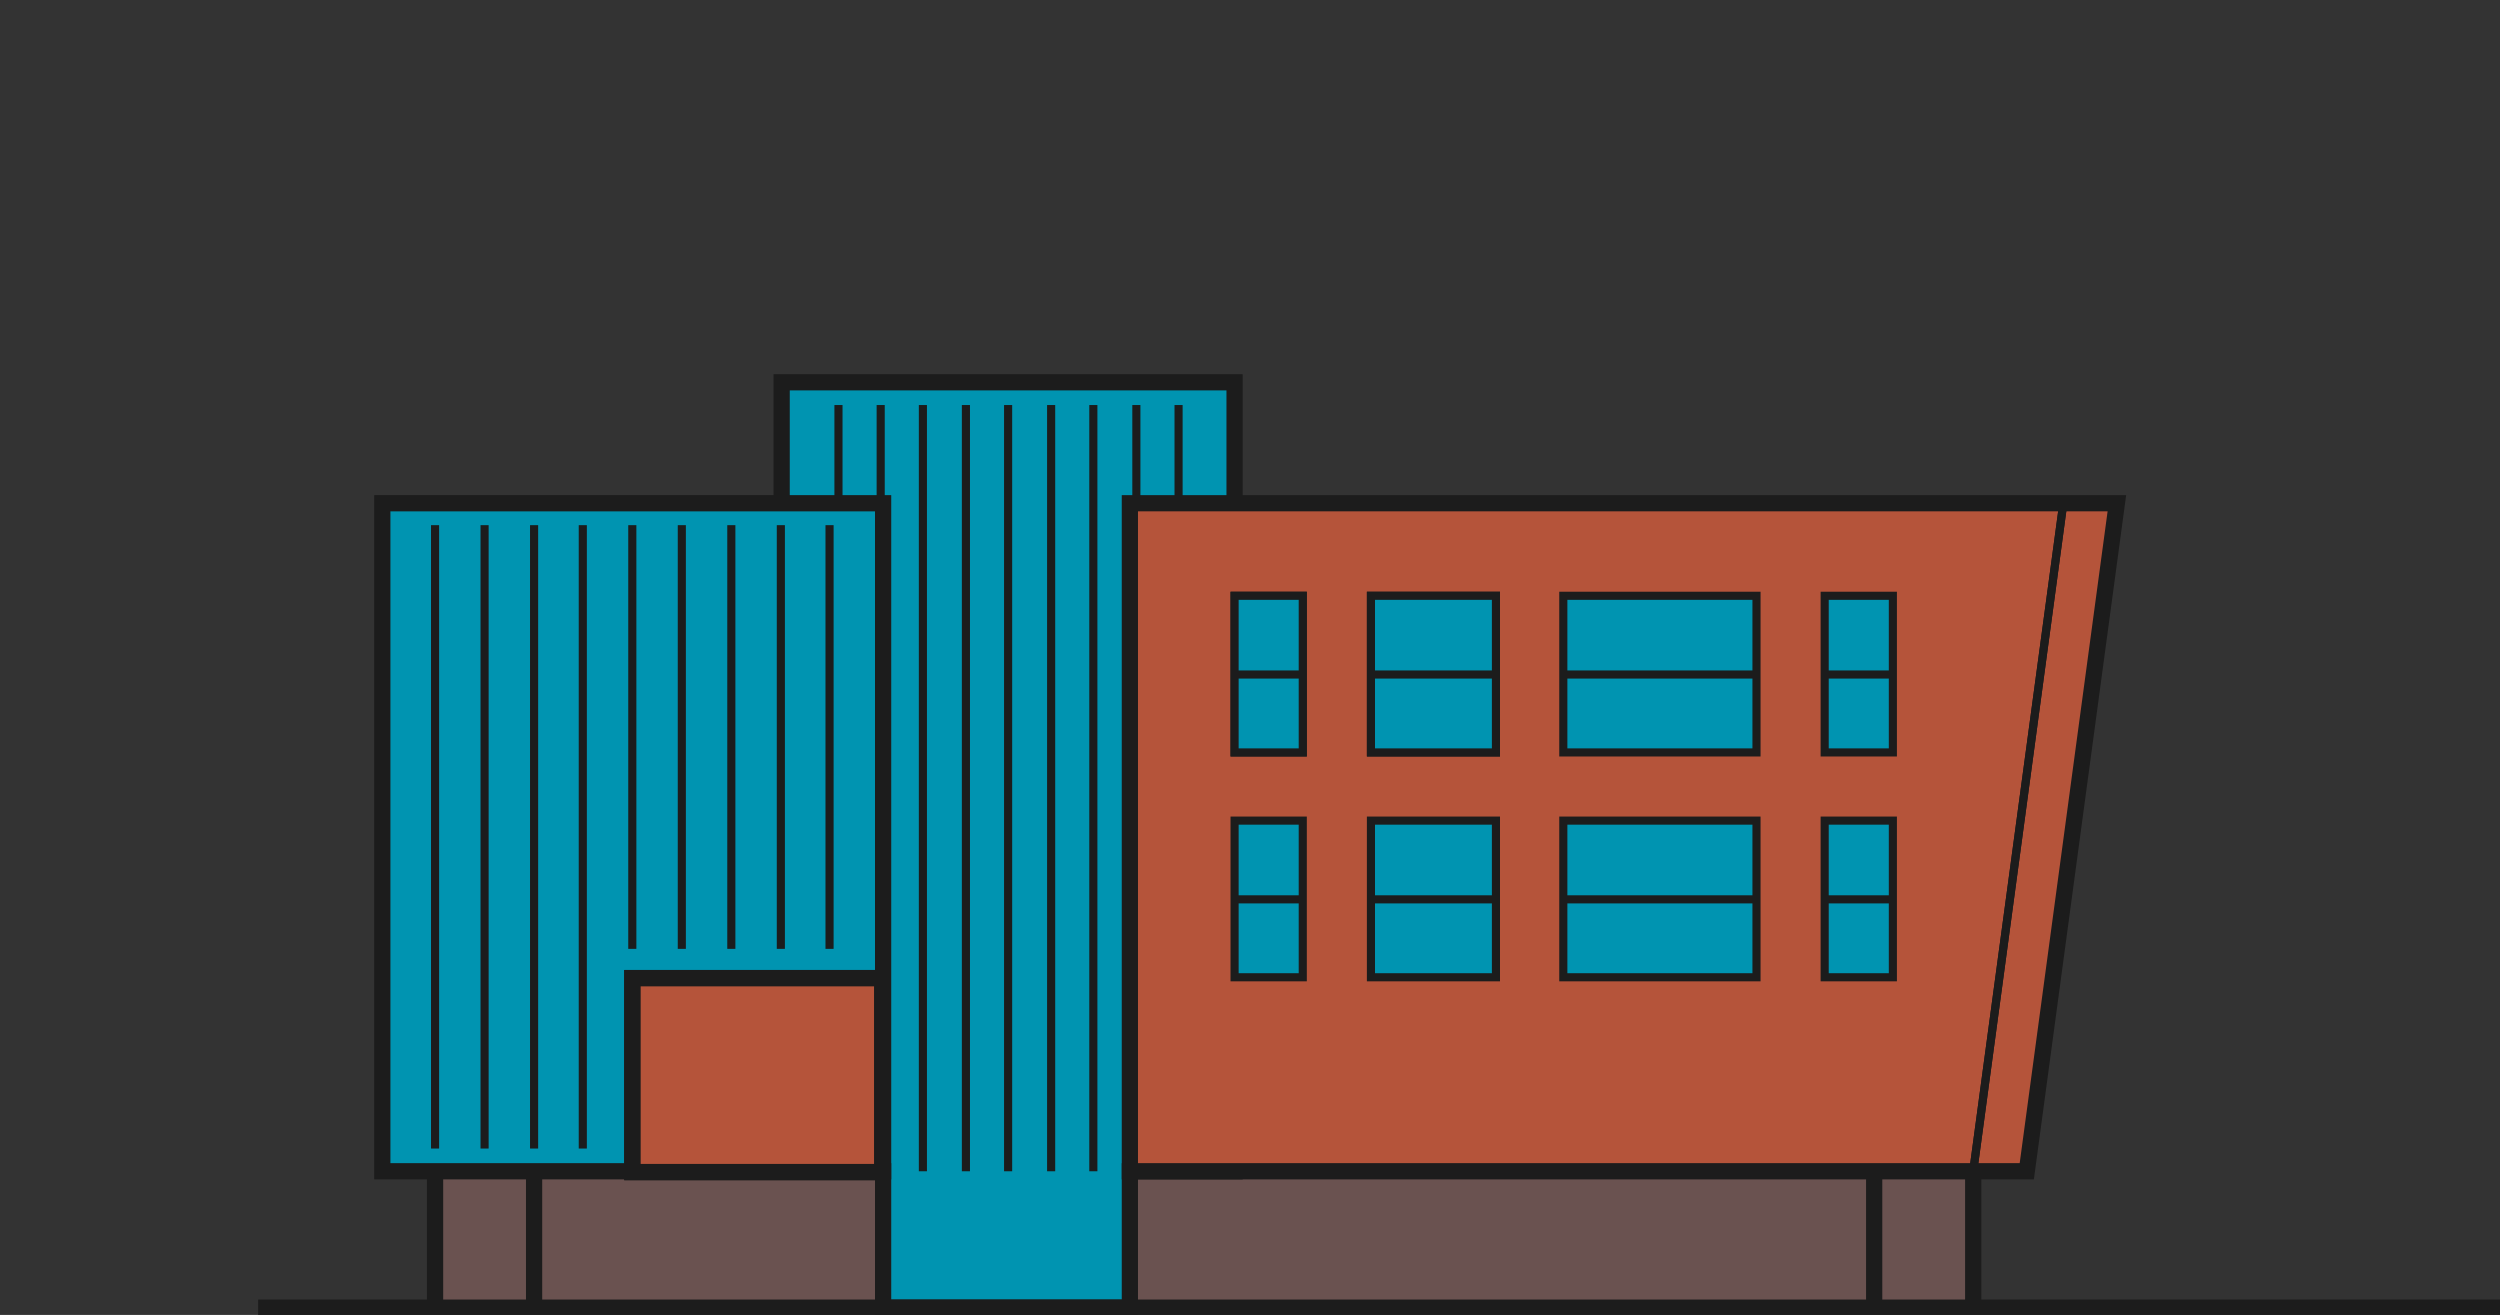 <?xml version="1.0" encoding="utf-8"?>
<!-- Generator: Adobe Illustrator 19.1.0, SVG Export Plug-In . SVG Version: 6.00 Build 0)  -->
<svg version="1.1" id="Layer_1" xmlns="http://www.w3.org/2000/svg" xmlns:xlink="http://www.w3.org/1999/xlink" x="0px" y="0px"
	 viewBox="-151 316 308 162" style="enable-background:new -151 316 308 162;" xml:space="preserve">
<rect x="-151" y="316" width="308" height="162" fill="#333333" stroke="none"/>
<style type="text/css">
	.st0{fill:#6A5250;}
	.st1{fill:#0094B1;stroke:#1C1C1C;stroke-miterlimit:10;}
	.st2{fill:none;stroke:#1C1C1C;stroke-width:2;stroke-miterlimit:10;}
	.st3{fill:none;stroke:#1C1C1C;stroke-miterlimit:10;}
	.st4{fill:#B5543A;stroke:#1C1C1C;stroke-width:2;stroke-miterlimit:10;}
	.st5{fill:#FFFFFF;stroke:#1C1C1C;stroke-miterlimit:10;}
	.st6{fill:#0094B1;stroke:#1C1C1C;stroke-width:2;stroke-miterlimit:10;}
	.st7{fill:#0094B1;}
</style>
<g>
	<rect x="-97.4" y="460.3" class="st0" width="189.5" height="16.7"/>
	<polygon class="st1" points="-54.7,363.1 -54.7,460.3 -42.2,460.3 -42.2,477.1 -11.8,477.1 -11.8,460.3 1.1,460.3 1.1,363.1 	"/>
	<polygon class="st2" points="-54.7,363.1 -54.7,460.3 -42.2,460.3 -42.2,477.1 -11.8,477.1 -11.8,460.3 1.1,460.3 1.1,363.1 	"/>
	<line class="st2" x1="-119.2" y1="477.1" x2="157" y2="477.1"/>
	<line class="st3" x1="-42.5" y1="365.9" x2="-42.5" y2="460.3"/>
	<line class="st3" x1="-37.3" y1="365.9" x2="-37.3" y2="460.3"/>
	<line class="st3" x1="-47.7" y1="365.9" x2="-47.7" y2="460.3"/>
	<line class="st3" x1="-32" y1="365.9" x2="-32" y2="460.3"/>
	<line class="st3" x1="-26.8" y1="365.9" x2="-26.8" y2="460.3"/>
	<line class="st3" x1="-21.5" y1="365.9" x2="-21.5" y2="460.3"/>
	<line class="st3" x1="-16.3" y1="365.9" x2="-16.3" y2="460.3"/>
	<line class="st3" x1="-11" y1="365.9" x2="-11" y2="460.3"/>
	<line class="st3" x1="-5.8" y1="365.9" x2="-5.8" y2="460.3"/>
	<polygon class="st3" points="-11.8,378 -11.8,460.3 98.7,460.3 109.8,378 	"/>
	<polygon class="st4" points="-11.8,378 -11.8,460.3 98.7,460.3 109.8,378 	"/>
	<line class="st3" x1="92.1" y1="460.3" x2="103.2" y2="378"/>
	<line class="st3" x1="92.1" y1="460.3" x2="103.2" y2="378"/>
	<rect x="-103.9" y="378" class="st5" width="61.7" height="82.3"/>
	<rect x="-103.9" y="378" class="st6" width="61.7" height="82.3"/>
	<rect x="-73.1" y="436.5" class="st4" width="30.8" height="23.9"/>
	<rect x="-73.1" y="436.5" class="st2" width="30.8" height="23.9"/>
	<rect x="17.9" y="389.4" class="st3" width="15.4" height="19.3"/>
	<rect x="17.9" y="389.4" class="st1" width="15.4" height="19.3"/>
	<rect x="73.8" y="389.4" class="st7" width="8.4" height="19.3"/>
	<rect x="73.8" y="389.4" class="st3" width="8.4" height="19.3"/>
	<rect x="1.1" y="389.4" class="st3" width="8.4" height="19.3"/>
	<rect x="1.1" y="389.4" class="st1" width="8.4" height="19.3"/>
	<rect x="41.6" y="389.4" class="st7" width="23.8" height="19.3"/>
	<rect x="41.6" y="389.4" class="st3" width="23.8" height="19.3"/>
	<rect x="17.9" y="417.1" class="st7" width="15.4" height="19.3"/>
	<rect x="17.9" y="417.1" class="st3" width="15.4" height="19.3"/>
	<rect x="73.8" y="417.1" class="st7" width="8.4" height="19.3"/>
	<rect x="73.8" y="417.1" class="st3" width="8.4" height="19.3"/>
	<rect x="41.6" y="417.1" class="st7" width="23.8" height="19.3"/>
	<rect x="41.6" y="417.1" class="st3" width="23.8" height="19.3"/>
	<rect x="1.1" y="417.1" class="st7" width="8.4" height="19.3"/>
	<rect x="1.1" y="417.1" class="st3" width="8.4" height="19.3"/>
	<line class="st3" x1="1.1" y1="399.1" x2="9.5" y2="399.1"/>
	<line class="st3" x1="73.8" y1="399.1" x2="82.1" y2="399.1"/>
	<line class="st3" x1="17.9" y1="399.1" x2="33.3" y2="399.1"/>
	<line class="st3" x1="41.3" y1="399.1" x2="65.4" y2="399.1"/>
	<line class="st3" x1="1.1" y1="426.8" x2="9.5" y2="426.8"/>
	<line class="st3" x1="73.8" y1="426.8" x2="82.1" y2="426.8"/>
	<line class="st3" x1="17.9" y1="426.8" x2="33.3" y2="426.8"/>
	<line class="st3" x1="41.3" y1="426.8" x2="65.4" y2="426.8"/>
	<line class="st3" x1="-97.4" y1="380.7" x2="-97.4" y2="457.5"/>
	<line class="st3" x1="-91.3" y1="380.7" x2="-91.3" y2="457.5"/>
	<line class="st3" x1="-85.2" y1="380.7" x2="-85.2" y2="457.5"/>
	<line class="st3" x1="-79.2" y1="380.7" x2="-79.2" y2="457.5"/>
	<line class="st3" x1="-73.1" y1="380.7" x2="-73.1" y2="432.9"/>
	<line class="st3" x1="-67" y1="380.7" x2="-67" y2="432.9"/>
	<line class="st3" x1="-60.9" y1="380.7" x2="-60.9" y2="432.9"/>
	<line class="st3" x1="-54.8" y1="380.7" x2="-54.8" y2="432.9"/>
	<line class="st3" x1="-48.8" y1="380.7" x2="-48.8" y2="432.9"/>
	<line class="st2" x1="-97.4" y1="460.3" x2="-97.4" y2="477.1"/>
	<line class="st2" x1="-85.2" y1="460.3" x2="-85.2" y2="477.1"/>
	<line class="st2" x1="79.9" y1="460.3" x2="79.9" y2="477.1"/>
	<line class="st2" x1="92.1" y1="460.3" x2="92.1" y2="477.1"/>
</g>
</svg>
